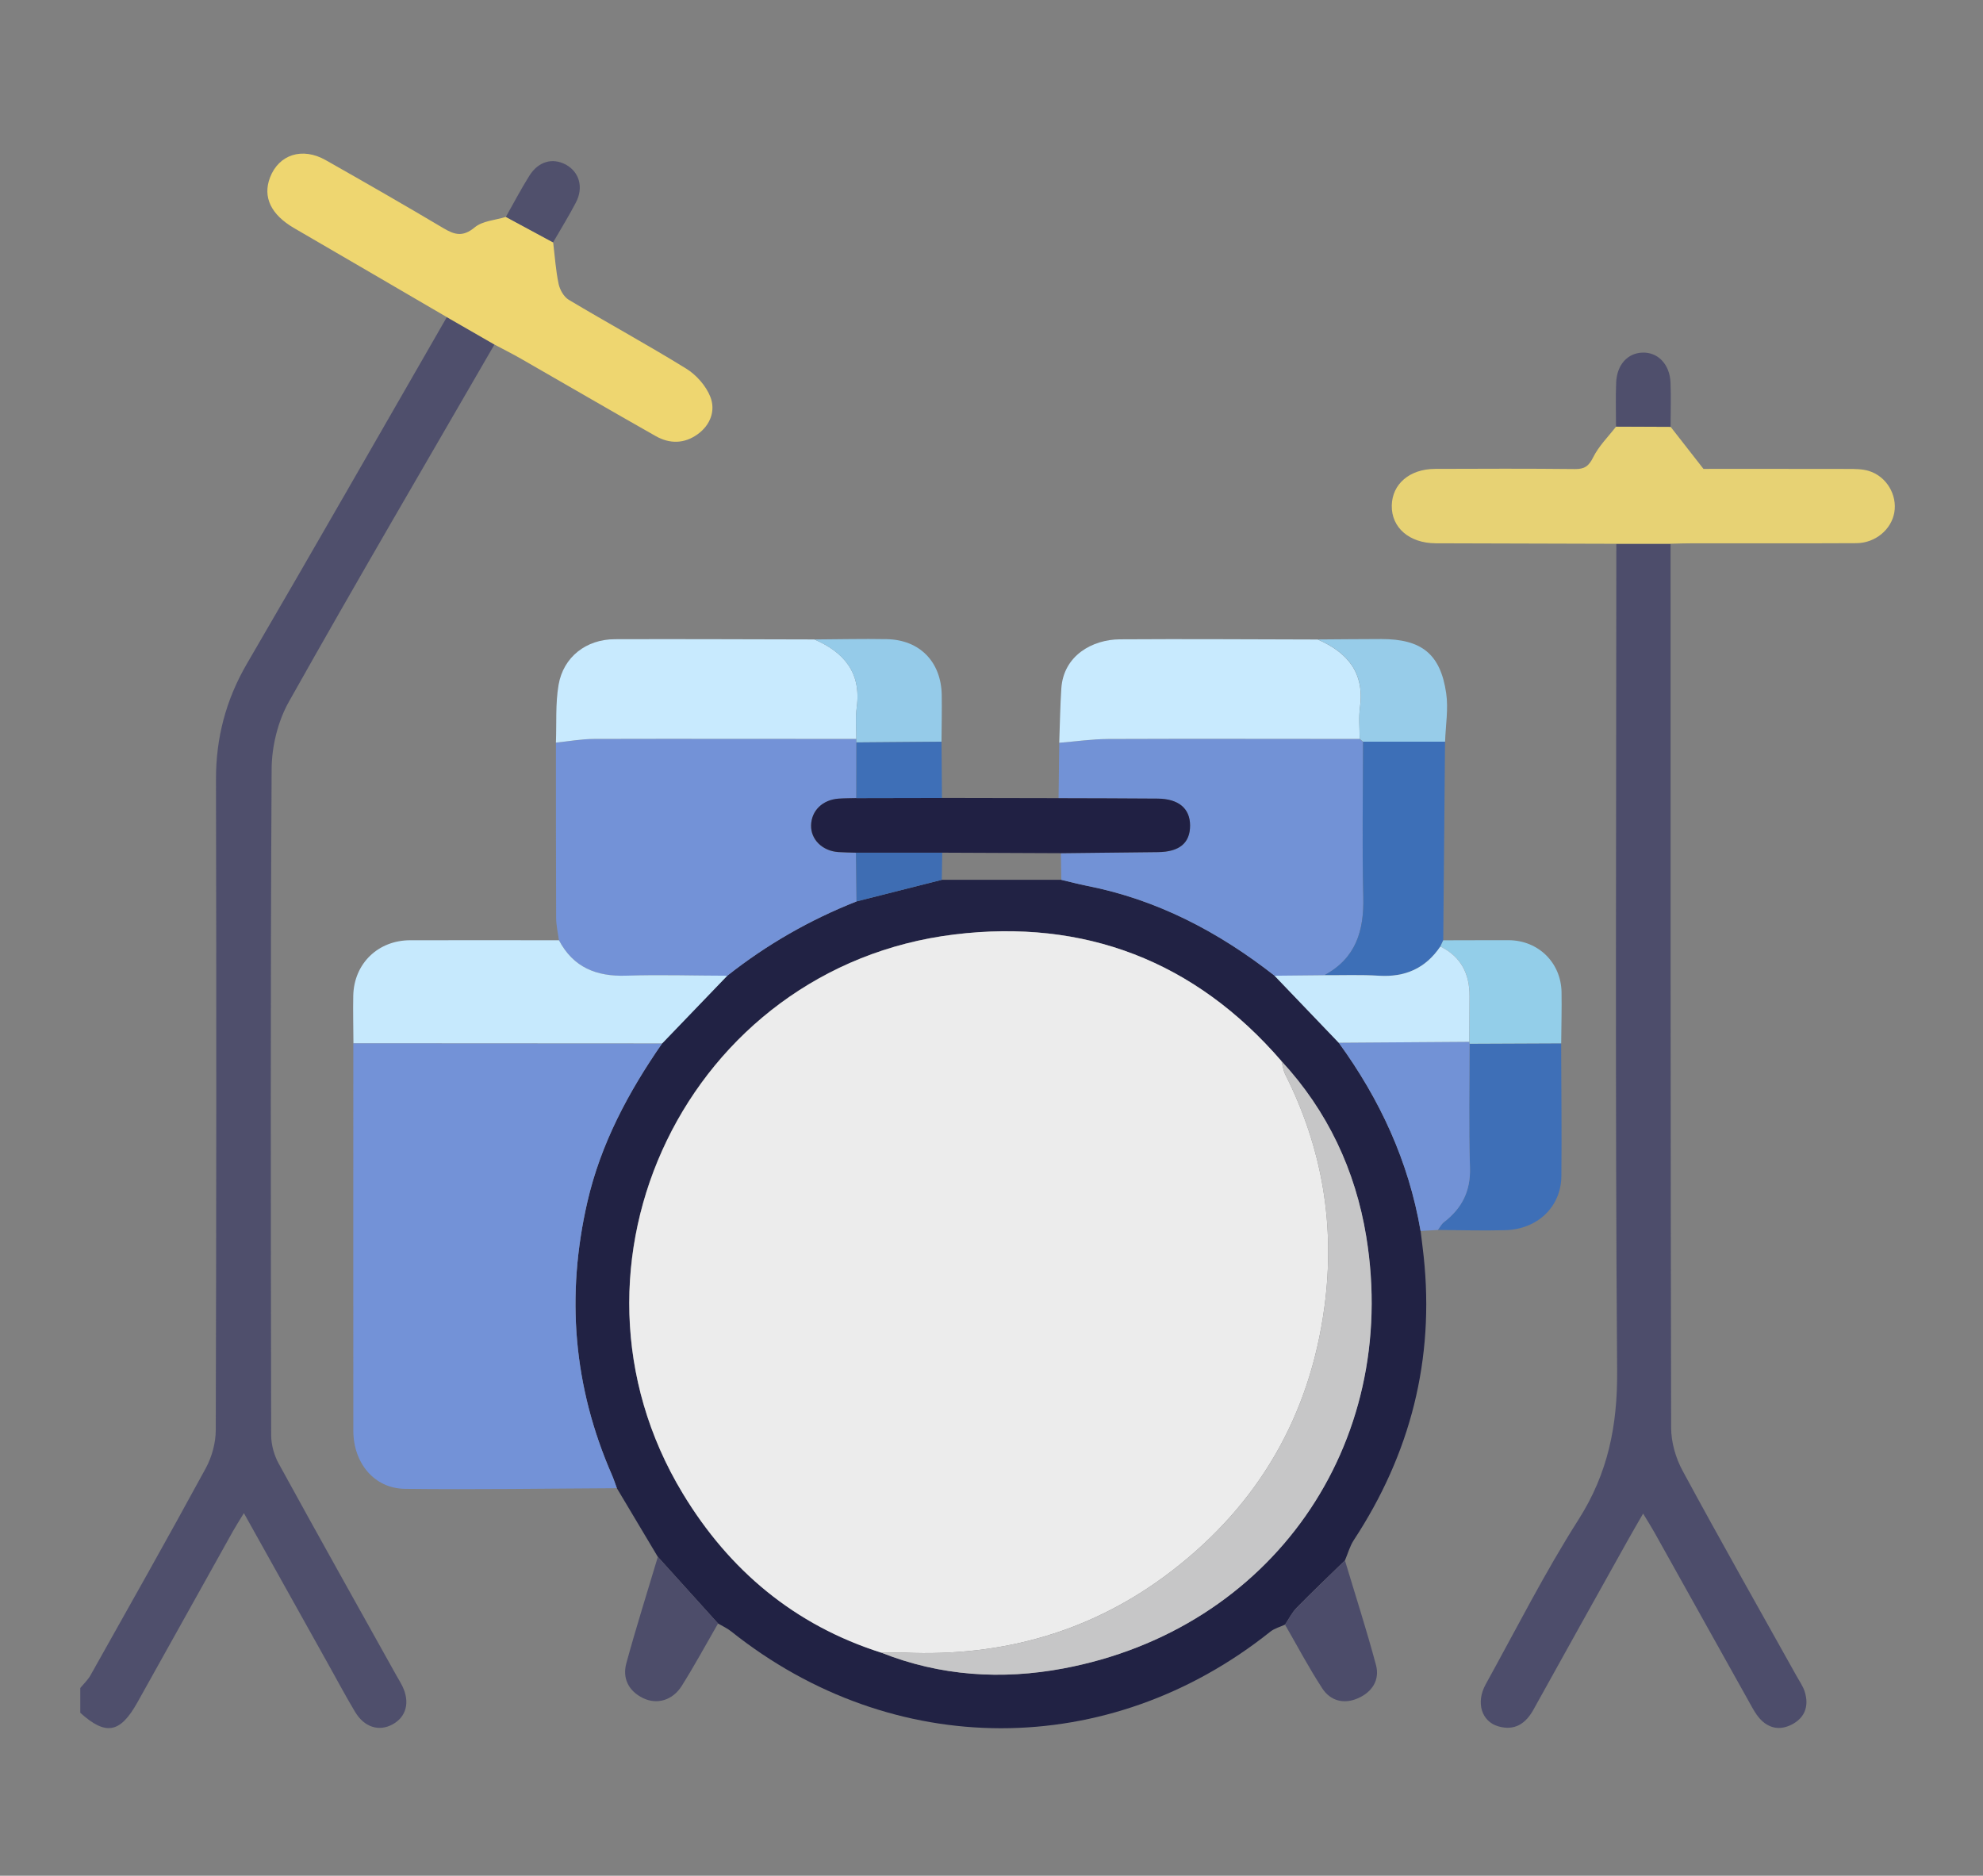 <?xml version="1.0" encoding="UTF-8"?>
<svg id="Layer_1" data-name="Layer 1" xmlns="http://www.w3.org/2000/svg" viewBox="0 0 351 332">
  <rect x="0" y="0" width="351" height="332" fill="#808080" stroke="none"/>
  <defs>
    <style>
      .cls-1 {
        fill: #7392d7;
      }

      .cls-1, .cls-2, .cls-3, .cls-4, .cls-5, .cls-6, .cls-7, .cls-8, .cls-9, .cls-10, .cls-11, .cls-12, .cls-13, .cls-14, .cls-15, .cls-16, .cls-17, .cls-18, .cls-19, .cls-20, .cls-21, .cls-22 {
        stroke-width: 0px;
      }

      .cls-2 {
        fill: #c8eafe;
      }

      .cls-3 {
        fill: #3e6db3;
      }

      .cls-4 {
        fill: #212244;
      }

      .cls-5 {
        fill: #202043;
      }

      .cls-6 {
        fill: #c6c6c7;
      }

      .cls-7 {
        fill: #3d6fb7;
      }

      .cls-8 {
        fill: #93cee9;
      }

      .cls-9 {
        fill: #ececec;
      }

      .cls-10 {
        fill: #c7e9fd;
      }

      .cls-11 {
        fill: #3e6fb7;
      }

      .cls-12 {
        fill: #eed670;
      }

      .cls-13 {
        fill: #7292d6;
      }

      .cls-14 {
        fill: #c6e9fd;
      }

      .cls-15 {
        fill: #e7d274;
      }

      .cls-16 {
        fill: #97cce9;
      }

      .cls-17 {
        fill: #4f4f6c;
      }

      .cls-18 {
        fill: #4d4d6b;
      }

      .cls-19 {
        fill: #50506c;
      }

      .cls-20 {
        fill: #4c4c6a;
      }

      .cls-21 {
        fill: #95cbe9;
      }

      .cls-22 {
        fill: #4d4d6a;
      }
    </style>
  </defs>
  <path class="cls-17" d="m87.52,60.98c-12.17,21.05-24.48,42.03-36.39,63.23-1.95,3.47-3.03,7.91-3.05,11.9-.22,39.3-.15,78.61-.08,117.92,0,1.68.51,3.52,1.32,5,6.87,12.54,13.87,25.01,20.83,37.5.36.64.75,1.26,1.07,1.91,1.38,2.84.7,5.44-1.73,6.77-2.42,1.31-5,.52-6.64-2.21-1.66-2.77-3.18-5.63-4.76-8.46-4.88-8.74-9.76-17.48-14.92-26.72-.79,1.3-1.38,2.21-1.91,3.15-5.65,10.11-11.29,20.23-16.94,30.35-3.05,5.46-5.59,5.92-10.11,1.84,0-1.46,0-2.93,0-4.39.61-.74,1.34-1.42,1.8-2.24,6.85-12.2,13.73-24.37,20.41-36.66,1.09-2,1.77-4.5,1.77-6.77.11-38.37.12-76.73.04-115.1-.02-7.42,1.76-14.15,5.5-20.57,11.89-20.38,23.59-40.86,35.36-61.3,2.81,1.62,5.62,3.23,8.43,4.85Z"/>
  <path class="cls-4" d="m227.46,287.55c-.88.41-1.88.67-2.62,1.26-28.56,22.8-66.78,22.78-95.42-.06-.7-.56-1.55-.94-2.33-1.4-3.55-3.93-7.1-7.86-10.65-11.79-2.42-4.05-4.83-8.1-7.25-12.15-.29-.78-.54-1.57-.87-2.33-6.84-15.62-8.16-31.74-4.36-48.31,2.37-10.32,7.26-19.46,13.24-28.09,3.84-3.99,7.68-7.98,11.52-11.98,6.98-5.51,14.62-9.89,22.89-13.16,5.03-1.27,10.06-2.55,15.09-3.82,7.05,0,14.1,0,21.15,0,1.51.35,3.01.76,4.54,1.06,12.44,2.45,23.32,8.16,33.21,15.91,3.79,3.95,7.57,7.91,11.36,11.86,7.3,10.03,12.39,21.03,14.49,33.32.19,1.52.39,3.03.55,4.55,1.93,18.22-2.34,34.89-12.37,50.17-.71,1.08-1.05,2.39-1.57,3.6-2.86,2.79-5.76,5.54-8.55,8.39-.83.85-1.37,1.97-2.05,2.97Zm-71.5,4.95c10.47,4.16,21.34,4.85,32.26,2.8,36.75-6.91,59.62-39.52,53.6-76.43-1.91-11.74-6.84-22.24-15.01-31.07-15.32-17.74-34.91-25.22-57.89-22.41-47.11,5.75-72.58,58.46-48.07,98.96,8.22,13.59,19.78,23.29,35.1,28.15Z"/>
  <path class="cls-1" d="m117.2,184.68c-5.98,8.62-10.87,17.77-13.24,28.09-3.8,16.57-2.48,32.69,4.36,48.31.33.76.58,1.55.87,2.33-12.51.06-25.03.26-37.53.11-5.41-.07-9.12-4.55-9.12-10.32-.02-22.85,0-45.69,0-68.54,18.22,0,36.43.02,54.65.03Z"/>
  <path class="cls-18" d="m295.7,96.25c0,52.15-.02,104.3.1,156.45,0,2.56.8,5.36,2.03,7.62,6.6,12.21,13.45,24.28,20.21,36.4.51.91,1.14,1.8,1.43,2.78.71,2.37.08,4.41-2.13,5.64-2.17,1.2-4.27.86-5.93-1.04-.68-.78-1.17-1.72-1.68-2.63-5.65-10.11-11.29-20.23-16.94-30.33-.54-.96-1.13-1.89-1.95-3.24-1.14,1.98-2.07,3.57-2.96,5.17-5.49,9.84-11,19.67-16.45,29.53-1.39,2.51-3.34,3.77-6.18,2.97-3.02-.85-4.06-4.23-2.27-7.46,5.4-9.77,10.45-19.77,16.44-29.17,5.21-8.19,6.89-16.62,6.82-26.26-.36-48.8-.15-97.61-.14-146.41,3.21,0,6.42,0,9.63,0Z"/>
  <path class="cls-1" d="m151.62,159.55c-8.28,3.26-15.91,7.64-22.89,13.16-5.96-.02-11.92-.21-17.87-.01-5.29.17-9.38-1.47-11.93-6.28-.17-1.32-.49-2.64-.49-3.96-.05-10.34-.03-20.67-.04-31.01,2.27-.23,4.55-.65,6.82-.65,15.45-.05,30.9-.01,46.35,0,0,.21,0,.41.02.62,0,3.29-.01,6.58-.02,9.86-1.04.03-2.09.02-3.13.09-2.87.2-4.83,2.12-4.89,4.73-.06,2.51,2,4.54,4.83,4.73,1.04.07,2.08.08,3.13.11.03,2.87.07,5.75.1,8.62Z"/>
  <path class="cls-13" d="m225.61,172.7c-9.9-7.75-20.77-13.47-33.21-15.91-1.52-.3-3.02-.7-4.54-1.06-.02-1.57-.05-3.14-.08-4.71,5.74-.06,11.48-.12,17.21-.19,3.79-.05,5.67-1.63,5.65-4.73-.01-3-2.04-4.71-5.73-4.74-5.85-.05-11.69-.05-17.54-.07.04-3.27.08-6.54.12-9.81,2.9-.24,5.8-.66,8.7-.67,14.82-.06,29.65-.02,44.47-.01.2.16.4.33.6.49,0,9.16-.19,18.32.04,27.48.15,5.98-1.31,10.86-6.89,13.85-2.94.03-5.88.06-8.82.09Z"/>
  <path class="cls-12" d="m87.52,60.98c-2.81-1.62-5.62-3.23-8.43-4.85-9.01-5.26-18.02-10.52-27.04-15.76-4.08-2.38-5.58-5.48-4.26-8.94,1.55-4.07,5.7-5.44,9.84-3.1,6.99,3.96,13.97,7.96,20.88,12.07,2.01,1.2,3.46,1.55,5.52-.16,1.4-1.16,3.65-1.27,5.52-1.85,2.79,1.5,5.57,3.01,8.36,4.51.3,2.46.46,4.95.97,7.37.22,1.03.93,2.28,1.79,2.79,6.89,4.12,13.95,7.96,20.78,12.18,1.8,1.11,3.51,3.04,4.28,4.99.96,2.42.04,4.99-2.26,6.64-2.35,1.69-4.93,1.71-7.38.33-7.99-4.52-15.91-9.14-23.88-13.71-1.53-.88-3.12-1.67-4.68-2.5Z"/>
  <path class="cls-15" d="m295.7,96.25c-3.21,0-6.42,0-9.63,0-10.65-.03-21.3-.05-31.95-.09-4.66-.02-7.84-2.77-7.77-6.68.07-3.82,3.16-6.47,7.67-6.49,8.25-.03,16.5-.06,24.75.03,1.69.02,2.44-.5,3.22-2.06.99-2,2.67-3.65,4.06-5.45,3.22.01,6.44.02,9.66.04,1.76,2.26,3.53,4.52,5.81,7.44,7.88,0,16.74-.01,25.59.01,1.24,0,2.54,0,3.7.36,3.12.96,5.04,4.25,4.49,7.36-.53,3.02-3.38,5.41-6.73,5.42-9.6.05-19.21.02-28.81.02-1.36,0-2.71.05-4.07.08Z"/>
  <path class="cls-14" d="m98.93,166.41c2.54,4.82,6.64,6.46,11.93,6.28,5.95-.2,11.91,0,17.87.01-3.84,3.99-7.68,7.98-11.52,11.98-18.22,0-36.43-.02-54.65-.03-.01-2.82-.09-5.64-.03-8.46.14-5.65,4.39-9.76,10.07-9.77,8.78-.02,17.56,0,26.33,0Z"/>
  <path class="cls-2" d="m240.66,130.79c-14.82,0-29.65-.05-44.47.01-2.9.01-5.8.44-8.7.67.12-3.2.16-6.41.37-9.61.38-5.84,5.51-8.67,10.36-8.7,11.67-.08,23.34.01,35.02.03,5.26,2.28,8.31,5.88,7.48,12.01-.25,1.83-.05,3.72-.06,5.59Z"/>
  <path class="cls-2" d="m151.57,130.79c-15.45,0-30.9-.04-46.35,0-2.28,0-4.55.42-6.82.65.13-3.41-.1-6.89.47-10.22.85-4.95,4.91-8.07,9.96-8.08,11.78-.04,23.55.02,35.33.04,5.25,2.28,8.31,5.89,7.49,12.02-.25,1.83-.06,3.73-.07,5.59Z"/>
  <path class="cls-5" d="m187.38,141.28c5.85.02,11.69.02,17.54.07,3.69.03,5.72,1.74,5.73,4.74.01,3.1-1.86,4.68-5.65,4.73-5.74.07-11.48.13-17.21.19-7-.03-13.99-.06-20.99-.09-5.09,0-10.18,0-15.27,0-1.04-.04-2.09-.04-3.13-.11-2.83-.19-4.89-2.22-4.83-4.73.06-2.61,2.03-4.53,4.89-4.73,1.04-.07,2.09-.06,3.13-.09,5.05,0,10.11-.02,15.16-.03,6.88.01,13.76.03,20.64.04Z"/>
  <path class="cls-7" d="m234.42,172.6c5.58-2.99,7.04-7.87,6.89-13.85-.23-9.15-.05-18.32-.04-27.48,4.84,0,9.67,0,14.51,0-.11,11.72-.21,23.44-.32,35.16-.17.36-.34.72-.51,1.09-2.61,3.87-6.24,5.47-10.89,5.17-3.2-.2-6.42-.07-9.63-.09Z"/>
  <path class="cls-11" d="m276.33,184.67c.02,7.84.12,15.67.04,23.51-.06,5.44-4.23,9.41-9.95,9.56-3.97.11-7.94-.02-11.91-.04.35-.47.62-1.04,1.07-1.38,3.18-2.46,4.74-5.5,4.61-9.68-.24-7.29-.07-14.6-.07-21.9,5.4-.02,10.81-.04,16.21-.07Z"/>
  <path class="cls-13" d="m260.12,184.74c0,7.3-.17,14.61.07,21.9.14,4.18-1.42,7.23-4.61,9.68-.44.34-.71.91-1.07,1.38-1.02.06-2.04.12-3.06.18-2.1-12.29-7.19-23.29-14.49-33.32,7.7-.05,15.41-.11,23.11-.16.02.11.03.22.04.34Z"/>
  <path class="cls-8" d="m276.33,184.67c-5.4.02-10.81.04-16.21.07-.01-.11-.03-.22-.04-.34.01-2.69.02-5.39.04-8.08.03-3.97-1.52-6.99-5.17-8.8.17-.36.34-.72.51-1.09,3.85,0,7.71-.03,11.56-.02,5.25.02,9.28,3.95,9.38,9.19.05,3.02-.04,6.04-.06,9.06Z"/>
  <path class="cls-16" d="m255.78,131.27c-4.84,0-9.67,0-14.51,0-.2-.16-.4-.33-.6-.49,0-1.86-.19-3.76.06-5.59.83-6.13-2.23-9.73-7.48-12.01,3.75-.02,7.51-.07,11.26-.07,7.09,0,10.45,2.61,11.47,9.57.41,2.79-.1,5.72-.19,8.59Z"/>
  <path class="cls-21" d="m151.57,130.79c.01-1.87-.18-3.76.07-5.59.83-6.13-2.23-9.73-7.49-12.02,4.27-.02,8.54-.13,12.81-.05,5.84.11,9.64,4.02,9.73,9.9.04,2.75-.02,5.5-.04,8.25-5.02.04-10.04.08-15.06.12-.01-.21-.02-.41-.02-.62Z"/>
  <path class="cls-22" d="m116.45,275.56c3.55,3.93,7.1,7.86,10.65,11.79-2.13,3.69-4.16,7.44-6.43,11.05-1.6,2.55-4.36,3.35-6.8,2.18-2.6-1.25-3.74-3.5-3-6.21,1.72-6.31,3.7-12.54,5.57-18.81Z"/>
  <path class="cls-20" d="m227.46,287.55c.68-1,1.22-2.12,2.05-2.97,2.8-2.85,5.69-5.6,8.55-8.39,1.85,6.17,3.84,12.31,5.5,18.53.69,2.6-.66,4.73-3.13,5.84-2.51,1.13-4.92.52-6.38-1.72-2.38-3.64-4.42-7.52-6.6-11.29Z"/>
  <path class="cls-11" d="m151.59,131.41c5.02-.04,10.04-.08,15.06-.12.03,3.32.05,6.64.08,9.95-5.05,0-10.11.02-15.16.03,0-3.29.01-6.58.02-9.86Z"/>
  <path class="cls-17" d="m295.7,75.55c-3.22-.01-6.44-.03-9.66-.04,0-2.61-.08-5.22.03-7.82.14-3.15,2.03-5.2,4.66-5.28,2.74-.09,4.83,2.07,4.96,5.32.1,2.6.01,5.22.01,7.82Z"/>
  <path class="cls-19" d="m97.9,42.9c-2.79-1.5-5.57-3.01-8.36-4.51,1.38-2.44,2.68-4.93,4.17-7.3,1.59-2.53,4.1-3.21,6.43-1.96,2.4,1.3,3.2,4.04,1.79,6.73-1.25,2.39-2.68,4.7-4.03,7.04Z"/>
  <path class="cls-9" d="m155.97,292.51c-15.32-4.87-26.88-14.56-35.1-28.15-24.51-40.49.96-93.21,48.07-98.96,22.98-2.8,42.57,4.67,57.89,22.41.22.79.31,1.65.67,2.37,6.57,13.03,8.88,26.74,6.92,41.22-2.6,19.24-11.65,34.8-26.94,46.59-13.91,10.73-29.87,15.29-47.38,14.52-1.37-.06-2.75,0-4.13,0Z"/>
  <path class="cls-6" d="m155.97,292.51c1.38,0,2.75-.06,4.13,0,17.52.77,33.47-3.79,47.38-14.52,15.29-11.79,24.34-27.36,26.94-46.59,1.96-14.47-.36-28.19-6.92-41.22-.36-.72-.46-1.58-.67-2.37,8.16,8.83,13.09,19.33,15.01,31.07,6.02,36.91-16.85,69.52-53.6,76.43-10.91,2.05-21.78,1.36-32.26-2.8Z"/>
  <path class="cls-10" d="m254.94,167.52c3.65,1.8,5.2,4.83,5.17,8.8-.02,2.69-.03,5.39-.04,8.08-7.7.05-15.41.11-23.11.16-3.79-3.95-7.57-7.91-11.36-11.86,2.94-.03,5.88-.06,8.82-.09,3.21.02,6.43-.11,9.63.09,4.65.29,8.28-1.3,10.89-5.17Z"/>
  <path class="cls-3" d="m151.51,150.93c5.09,0,10.18,0,15.27,0-.03,1.6-.05,3.2-.08,4.8-5.03,1.27-10.06,2.55-15.09,3.82-.03-2.87-.07-5.75-.1-8.62Z"/>
</svg>